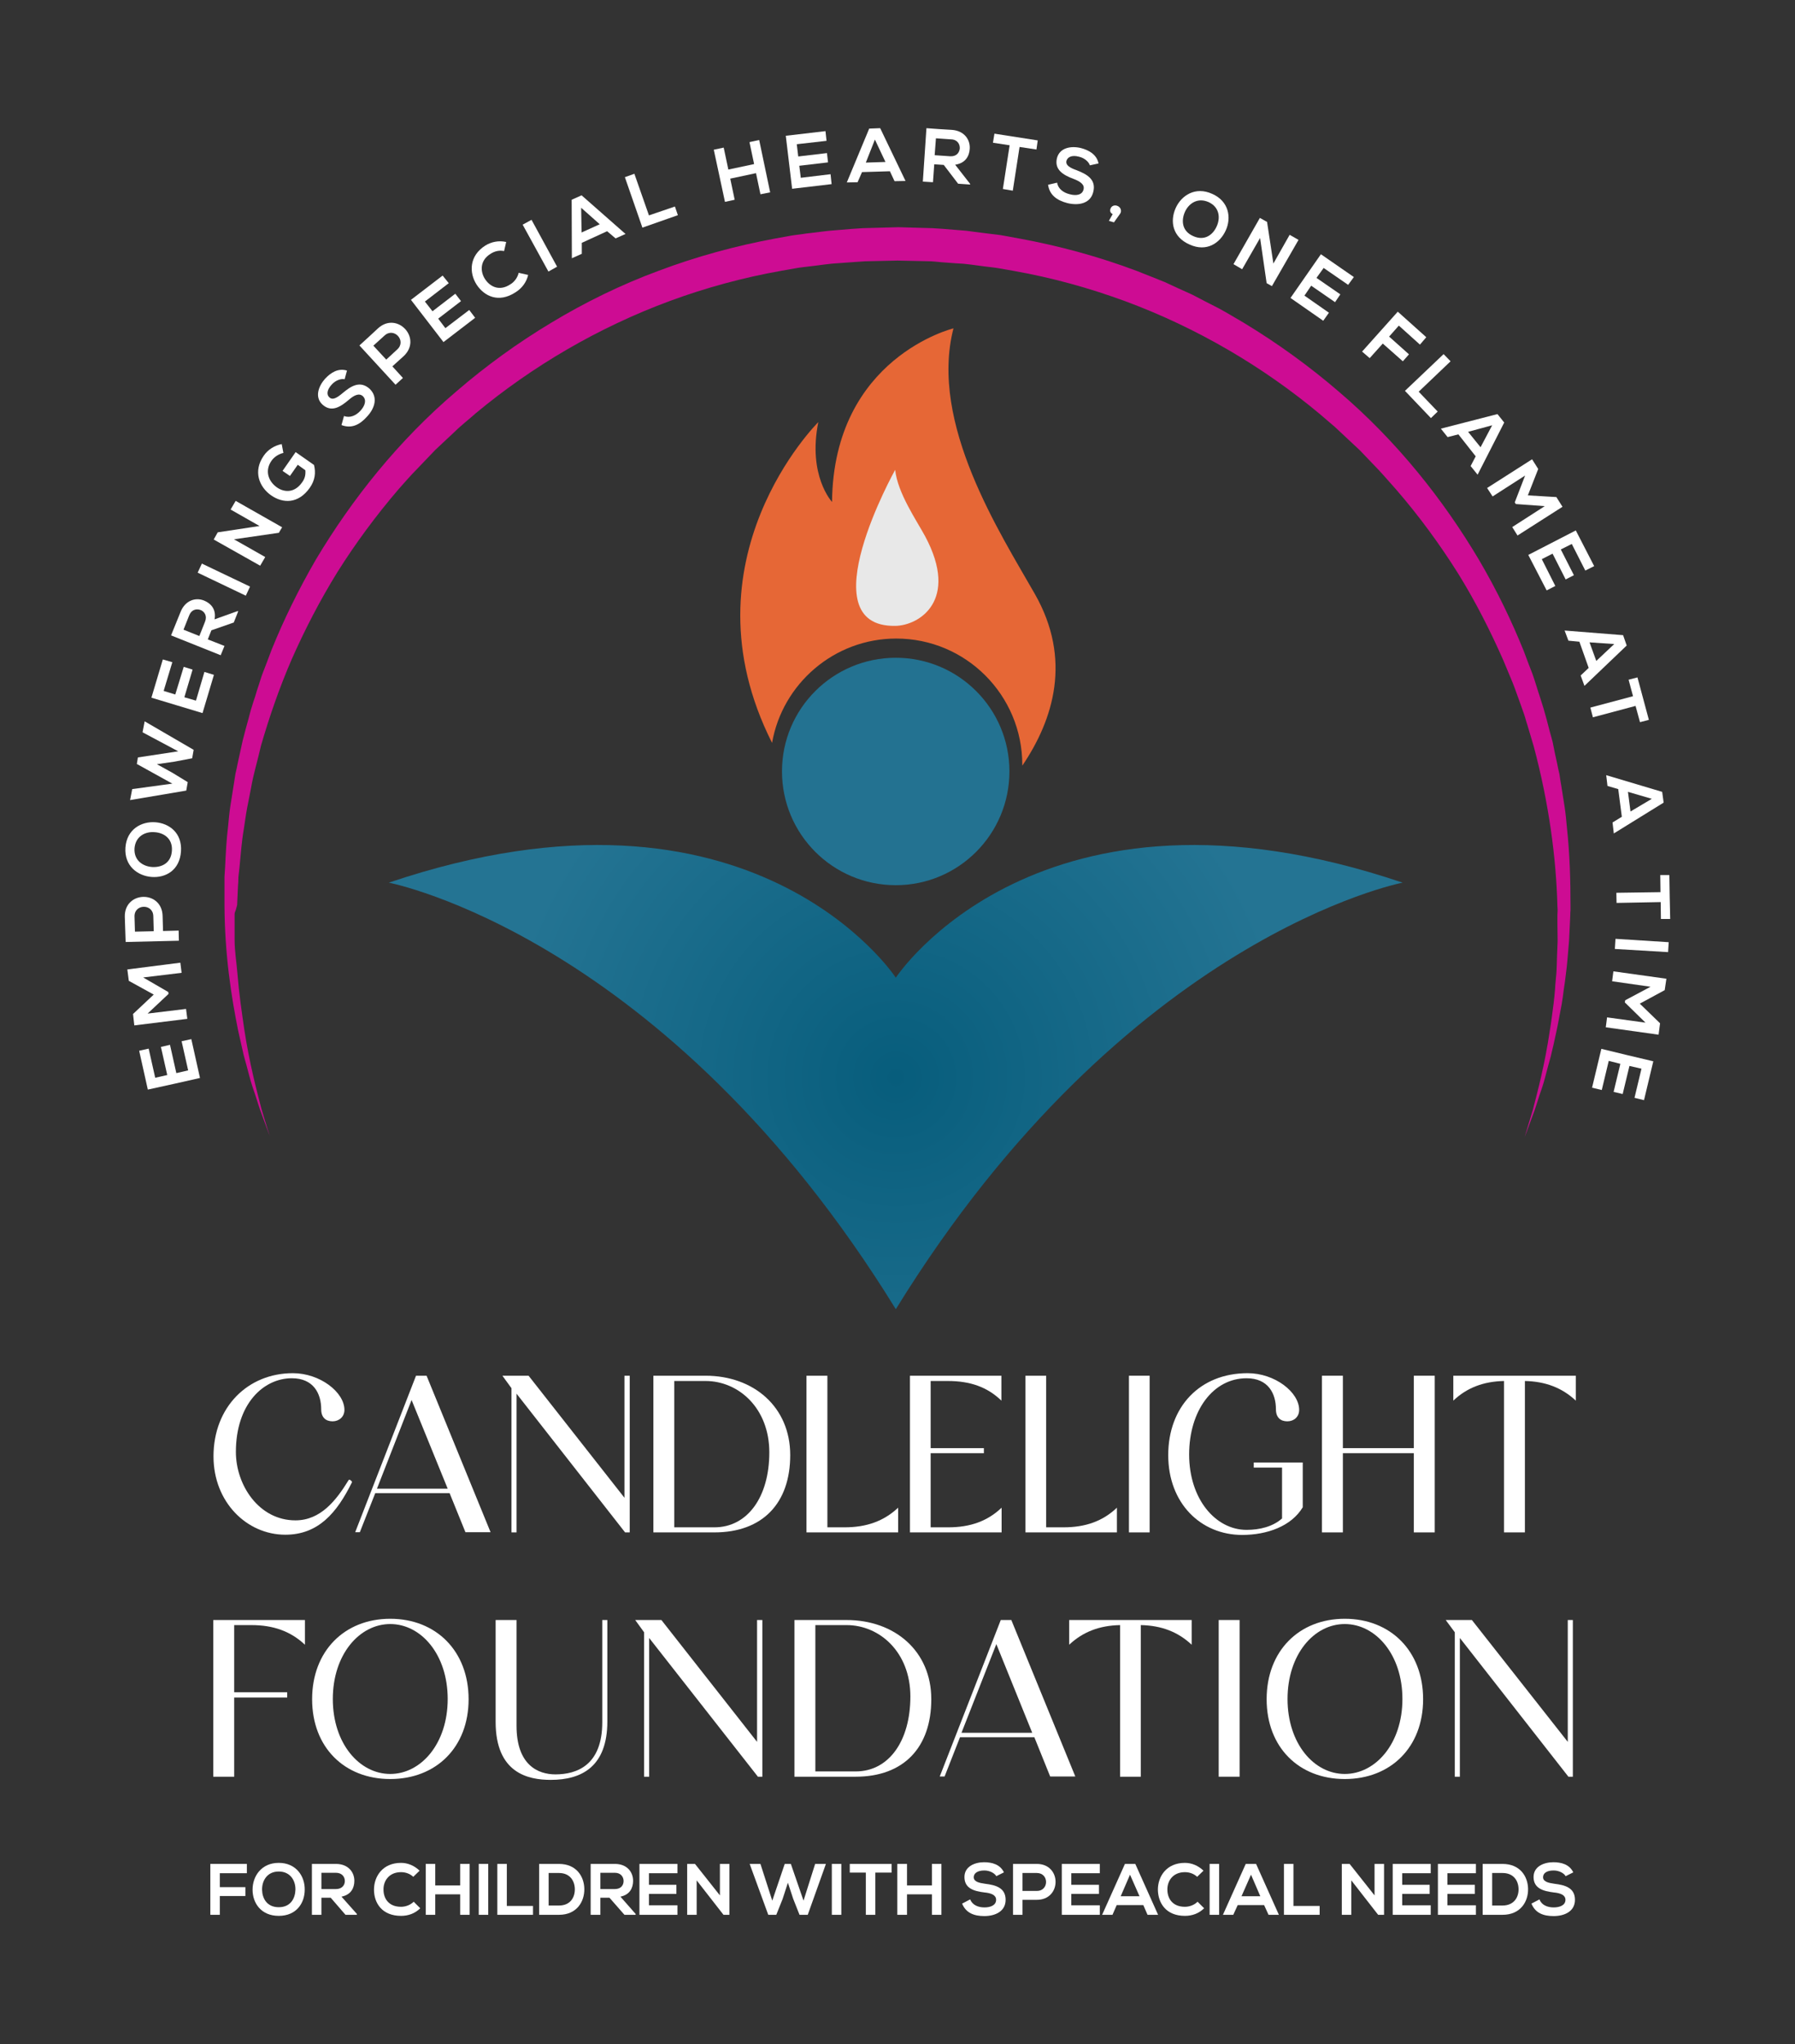 <?xml version="1.0" encoding="UTF-8"?>
<!DOCTYPE svg PUBLIC "-//W3C//DTD SVG 1.1//EN" "http://www.w3.org/Graphics/SVG/1.1/DTD/svg11.dtd">
<!-- Creator: CorelDRAW X7 -->
<svg xmlns="http://www.w3.org/2000/svg" xml:space="preserve" width="8.5in" height="9.681in" version="1.1" style="shape-rendering:geometricPrecision; text-rendering:geometricPrecision; image-rendering:optimizeQuality; fill-rule:evenodd; clip-rule:evenodd"
viewBox="0 0 8500 9681"
 xmlns:xlink="http://www.w3.org/1999/xlink">
 <rect x="0" y="0" width="8500" height="9681" fill="#333333" stroke="none"/>
 <defs>
  <style type="text/css">
   <![CDATA[
    .fil0 {fill:none}
    .fil6 {fill:white;fill-rule:nonzero}
    .fil9 {fill:white;fill-rule:nonzero}
    .fil2 {fill:#237291;fill-rule:nonzero}
    .fil8 {fill:white;fill-rule:nonzero}
    .fil7 {fill:white;fill-rule:nonzero}
    .fil5 {fill:#CD0C93;fill-rule:nonzero}
    .fil3 {fill:#E66736;fill-rule:nonzero}
    .fil4 {fill:#E8E8E8;fill-rule:nonzero}
    .fil1 {fill:url(#id0);fill-rule:nonzero}
   ]]>
  </style>
  <radialGradient id="id0" gradientUnits="userSpaceOnUse" gradientTransform="matrix(0.778 -0 -0 0.778 943 1134)" cx="4241.6" cy="5100.9" r="2400.17" fx="4241.6" fy="5100.9">
   <stop offset="0" style="stop-opacity:1; stop-color:#075D7C"/>
   <stop offset="1" style="stop-opacity:1; stop-color:#247493"/>
  </radialGradient>
 </defs>
 <g id="Layer_x0020_1">
  <g id="_593970952">
   <rect class="fil0" width="8500" height="9681"/>
   <g>
    <g>
     <path class="fil1" d="M4242 4630c0,0 -676,-1033 -2401,-450 0,0 1311,251 2401,2020 1090,-1769 2400,-2020 2400,-2020 -1724,-583 -2400,450 -2400,450z"/>
    </g>
    <g>
     <path class="fil2" d="M4780 3653c0,298 -241,539 -538,539 -298,0 -539,-241 -539,-539 0,-297 241,-538 539,-538 297,0 538,241 538,538z"/>
    </g>
    <path class="fil3" d="M4244 3024c330,0 597,268 597,598 0,1 0,3 0,4 149,-220 235,-504 60,-812 -163,-287 -502,-808 -386,-1259 0,0 -568,138 -575,822 0,0 -116,-124 -65,-378 0,0 -657,651 -219,1519 49,-280 294,-494 588,-494z"/>
    <g>
     <path class="fil4" d="M4239 2225c0,0 -416,745 0,739 112,-1 305,-119 142,-424 -41,-76 -131,-206 -142,-315z"/>
    </g>
    <g>
     <path class="fil5" d="M1278 5381c0,0 -17,-44 -47,-127 -7,-22 -15,-45 -23,-71 -9,-26 -19,-55 -27,-86 -8,-31 -17,-64 -27,-100 -8,-36 -17,-74 -26,-115 -33,-163 -64,-363 -65,-597 0,-29 0,-58 0,-88 0,-15 0,-30 0,-45 1,-15 2,-31 3,-46 3,-62 6,-127 14,-191 3,-33 6,-66 11,-99 5,-33 11,-67 16,-101 3,-17 5,-34 8,-51 4,-17 8,-34 11,-51 8,-35 15,-70 23,-105 9,-35 18,-70 28,-105 5,-18 9,-36 15,-54 5,-17 11,-35 17,-53 5,-18 11,-36 17,-54 6,-18 11,-36 18,-54 14,-35 27,-71 41,-108 58,-144 129,-289 212,-432 170,-284 390,-562 667,-797 137,-118 287,-227 447,-323 159,-96 330,-180 509,-246 178,-67 364,-118 554,-153l72 -13c23,-4 48,-6 71,-10 48,-5 96,-13 145,-16l72 -6c24,-1 48,-4 72,-4l148 -4 141 4c24,0 49,3 73,4l73 6 37 3 36 5 72 9c24,3 48,5 72,10l71 13c190,35 376,86 554,153 45,18 89,35 133,53 43,20 86,40 129,59 42,22 84,44 126,65 41,22 81,47 121,70 160,97 310,206 447,324 276,235 496,513 665,798 84,143 154,288 212,432 14,37 27,73 41,108 13,36 23,73 35,108 6,18 11,36 17,54 5,17 10,35 15,53 9,35 18,71 28,105 7,36 14,70 22,105 3,17 7,34 11,51 2,17 5,34 8,51 5,34 11,68 16,101 5,33 8,66 11,99 14,130 17,254 17,370l0 22c-1,8 -1,15 -1,22 -1,14 -1,28 -2,42 -1,28 -3,56 -4,82 -5,55 -8,107 -15,157 -3,25 -6,49 -10,73 -3,24 -6,48 -10,70 -9,45 -16,89 -25,129 -9,41 -17,79 -26,115 -10,36 -19,69 -27,100 -8,32 -18,60 -27,86 -8,26 -16,49 -23,71 -31,83 -47,127 -47,127 0,0 13,-45 39,-130 22,-86 56,-211 80,-374 7,-41 12,-84 18,-129 3,-23 5,-46 7,-70 1,-23 4,-47 6,-72 2,-25 2,-50 3,-76 1,-25 2,-51 3,-78 0,-27 -1,-54 -1,-82 0,-14 0,-28 0,-42l1 -21 -1 -21c-6,-228 -40,-485 -112,-755 -10,-33 -20,-67 -30,-101 -6,-17 -10,-35 -16,-52 -6,-17 -12,-34 -18,-51 -13,-34 -24,-69 -38,-103 -14,-34 -29,-69 -43,-103 -61,-138 -131,-277 -215,-412 -85,-135 -182,-268 -291,-394 -28,-31 -55,-63 -84,-94 -29,-31 -59,-61 -88,-92 -31,-29 -62,-58 -94,-88 -15,-15 -31,-29 -48,-43 -16,-14 -33,-28 -49,-42 -266,-222 -579,-407 -919,-533 -171,-63 -348,-112 -529,-144l-68 -12c-22,-4 -45,-6 -68,-9l-68 -9 -35 -4 -34 -2 -68 -5c-23,-2 -44,-5 -69,-5l-141 -3 -137 3c-23,0 -46,3 -69,4l-69 5c-46,2 -91,10 -137,15 -23,3 -46,5 -68,9l-68 12c-181,32 -358,80 -529,143 -341,126 -653,310 -920,532 -16,14 -32,28 -49,42 -16,14 -33,28 -48,43 -32,30 -63,59 -94,88 -29,31 -59,61 -88,92 -30,30 -57,62 -85,93 -109,127 -206,259 -291,394 -84,136 -155,274 -216,412 -60,138 -107,276 -146,410 -8,34 -16,67 -25,101 -4,16 -8,33 -12,49 -4,17 -7,33 -10,50 -6,32 -13,65 -19,97 -6,32 -10,64 -15,96 -11,63 -15,125 -21,185 -2,15 -3,30 -5,45 0,15 -1,30 -2,44 -1,30 -3,59 -4,88l-6 22c-1,5 -6,13 -6,20 0,14 0,28 0,42 0,28 0,55 0,81 0,54 9,105 13,155 4,49 9,97 15,142 6,45 12,88 18,128 25,164 59,289 81,375 25,85 40,130 40,130z"/>
    </g>
    <g>
     <polygon class="fil6" points="996,9068 996,8827 1169,8827 1169,8871 1041,8871 1041,8937 1162,8937 1162,8979 1041,8979 1041,9068 "/>
     <path class="fil6" d="M1443 8949c0,62 -38,124 -123,124 -84,0 -124,-61 -124,-124 0,-63 41,-127 124,-127 83,0 124,64 123,127zm-202 1l0 0c1,39 22,82 79,82 57,0 78,-43 79,-83 1,-40 -22,-86 -79,-86 -57,0 -80,46 -79,87z"/>
     <path class="fil6" d="M1690 9068l-54 0 -70 -81 -44 0 0 81 -45 0 0 -241c38,0 76,0 114,0 57,0 87,38 87,80 0,33 -15,66 -61,75l73 82 0 4zm-168 -199l0 0 0 77 69 0c29,0 42,-19 42,-38 0,-19 -13,-39 -42,-39l-69 0z"/>
     <path class="fil6" d="M1990 9037c-25,25 -57,36 -91,36 -90,0 -128,-61 -128,-124 0,-63 41,-127 128,-127 32,0 63,13 88,37l-30 29c-16,-15 -37,-22 -58,-22 -58,0 -84,43 -83,83 0,40 23,81 83,81 21,0 44,-8 60,-24l31 31z"/>
     <polygon class="fil6" points="2179,9068 2179,8971 2061,8971 2061,9068 2016,9068 2016,8827 2061,8827 2061,8929 2179,8929 2179,8827 2224,8827 2224,9068 "/>
     <polygon class="fil6" points="2267,9068 2267,8827 2312,8827 2312,9068 "/>
     <polygon class="fil6" points="2400,8827 2400,9026 2524,9026 2524,9068 2355,9068 2355,8827 "/>
     <path class="fil6" d="M2767 8945c1,61 -36,123 -120,123 -30,0 -65,0 -94,0l0 -241c29,0 64,0 94,0 82,0 119,59 120,118zm-169 79l0 0 49 0c55,0 76,-40 75,-79 -1,-38 -23,-75 -75,-75l-49 0 0 154z"/>
     <path class="fil6" d="M3010 9068l-53 0 -71 -81 -43 0 0 81 -46 0 0 -241c39,0 77,0 115,0 57,0 86,38 86,80 0,33 -15,66 -60,75l72 82 0 4zm-167 -199l0 0 0 77 69 0c29,0 41,-19 41,-38 0,-19 -13,-39 -41,-39l-69 0z"/>
     <path class="fil6" d="M3208 9068l-180 0c0,-80 0,-161 0,-241l180 0 0 44 -135 0 0 55 130 0 0 43 -130 0 0 54 135 0 0 45z"/>
     <polygon class="fil6" points="3409,8827 3454,8827 3454,9068 3426,9068 3426,9068 3299,8905 3299,9068 3254,9068 3254,8827 3291,8827 3409,8976 "/>
     <polygon class="fil6" points="3825,9068 3786,9068 3756,8992 3731,8916 3706,8993 3676,9068 3638,9068 3550,8827 3601,8827 3657,9001 3716,8827 3745,8827 3805,9001 3860,8827 3911,8827 "/>
     <polygon class="fil6" points="3939,9068 3939,8827 3984,8827 3984,9068 "/>
     <path class="fil6" d="M4100 8868l-76 0 0 -41c69,0 128,0 198,0l0 41 -77 0 0 200 -45 0 0 -200z"/>
     <polygon class="fil6" points="4413,9068 4413,8971 4295,8971 4295,9068 4249,9068 4249,8827 4295,8827 4295,8929 4413,8929 4413,8827 4458,8827 4458,9068 "/>
     <path class="fil6" d="M4718 8885c-8,-14 -31,-27 -57,-27 -33,0 -50,14 -50,32 0,21 25,27 54,31 50,6 97,19 97,76 0,54 -48,77 -101,77 -49,0 -87,-15 -105,-59l38 -20c11,27 38,38 68,38 28,0 55,-10 55,-36 0,-23 -24,-32 -56,-35 -49,-6 -94,-19 -94,-73 0,-50 49,-70 93,-70 37,0 76,10 94,48l-36 18z"/>
     <path class="fil6" d="M4910 8997l-68 0 0 71 -45 0 0 -241c38,0 75,0 113,0 118,0 118,170 0,170zm-68 -42l0 0 68 0c58,0 58,-85 0,-85l-68 0 0 85z"/>
     <path class="fil6" d="M5208 9068l-180 0c0,-80 0,-161 0,-241l180 0 0 44 -135 0 0 55 131 0 0 43 -131 0 0 54 135 0 0 45z"/>
     <path class="fil6" d="M5414 9022l-126 0 -20 46 -49 0 108 -241 49 0 108 241 -50 0 -20 -46zm-63 -144l0 0 -44 102 89 0 -45 -102z"/>
     <path class="fil6" d="M5702 9037c-25,25 -57,36 -91,36 -90,0 -127,-61 -128,-124 0,-63 41,-127 128,-127 32,0 63,13 88,37l-30 29c-16,-15 -37,-22 -58,-22 -58,0 -84,43 -83,83 0,40 23,81 83,81 21,0 44,-8 60,-24l31 31z"/>
     <polygon class="fil6" points="5728,9068 5728,8827 5773,8827 5773,9068 "/>
     <path class="fil6" d="M5986 9022l-125 0 -21 46 -49 0 108 -241 49 0 108 241 -49 0 -21 -46zm-62 -144l0 0 -45 102 89 0 -44 -102z"/>
     <polygon class="fil6" points="6125,8827 6125,9026 6249,9026 6249,9068 6080,9068 6080,8827 "/>
     <polygon class="fil6" points="6509,8827 6554,8827 6554,9068 6526,9068 6526,9068 6399,8905 6399,9068 6354,9068 6354,8827 6391,8827 6509,8976 "/>
     <path class="fil6" d="M6775 9068l-180 0c0,-80 0,-161 0,-241l180 0 0 44 -135 0 0 55 130 0 0 43 -130 0 0 54 135 0 0 45z"/>
     <path class="fil6" d="M6989 9068l-180 0c0,-80 0,-161 0,-241l180 0 0 44 -135 0 0 55 130 0 0 43 -130 0 0 54 135 0 0 45z"/>
     <path class="fil6" d="M7236 8945c1,61 -36,123 -121,123 -29,0 -65,0 -94,0l0 -241c29,0 65,0 94,0 83,0 120,59 121,118zm-170 79l0 0 49 0c55,0 77,-40 76,-79 -1,-38 -23,-75 -76,-75l-49 0 0 154z"/>
     <path class="fil6" d="M7414 8885c-8,-14 -31,-27 -57,-27 -34,0 -50,14 -50,32 0,21 25,27 54,31 50,6 97,19 97,76 0,54 -48,77 -101,77 -50,0 -87,-15 -105,-59l38 -20c10,27 38,38 67,38 29,0 56,-10 56,-36 0,-23 -24,-32 -56,-35 -49,-6 -95,-19 -95,-73 0,-50 49,-70 94,-70 37,0 76,10 94,48l-36 18z"/>
    </g>
    <g>
     <path class="fil7" d="M1011 6897c0,-233 162,-394 376,-394 128,0 244,90 244,174 0,33 -26,54 -56,54 -32,0 -54,-18 -54,-57 0,-74 -36,-147 -139,-147 -135,0 -265,122 -265,349 0,157 109,324 282,324 120,0 194,-96 252,-191 4,-6 17,7 16,10 -72,146 -160,249 -316,249 -182,0 -340,-154 -340,-371z"/>
     <path class="fil7" d="M1970 6515l50 0 303 741 -119 0 -75 -185 -352 0 -73 185 -22 0 288 -741zm-185 535l0 0 335 0 -171 -420 -164 420z"/>
     <polygon class="fil7" points="2503,6515 2957,7093 2957,6515 2982,6515 2982,7257 2960,7257 2446,6600 2446,7257 2422,7257 2422,6574 2379,6515 "/>
     <path class="fil7" d="M3341 6515c228,0 401,148 401,376 0,228 -131,366 -359,366l-289 0 0 -742 247 0zm-148 718l0 0 190 0c157,0 260,-144 260,-355 0,-209 -145,-338 -302,-338l-148 0 0 693z"/>
     <path class="fil7" d="M3918 7233l81 0c104,0 186,-29 254,-93l0 117 -434 0 0 -742 99 0 0 718z"/>
     <path class="fil7" d="M4407 6540l0 318 252 0 0 24 -252 0 0 351 83 0c104,0 186,-29 253,-93l0 117 -434 0 0 -742 433 0 0 118c-67,-65 -149,-93 -253,-93l-82 0z"/>
     <path class="fil7" d="M4954 7233l82 0c104,0 186,-29 253,-93l0 117 -433 0 0 -742 98 0 0 718z"/>
     <polygon class="fil7" points="5346,6515 5444,6515 5444,7257 5346,7257 "/>
     <path class="fil7" d="M6152 6677c0,33 -25,54 -56,54 -32,0 -54,-18 -54,-57 0,-74 -36,-147 -139,-147 -158,0 -272,153 -272,361 0,211 125,357 272,357 62,0 124,-15 168,-54l0 -241 -134 0 0 -24 232 0 0 212c-54,90 -169,131 -287,131 -196,0 -350,-150 -350,-378 0,-228 149,-388 376,-388 129,0 244,90 244,174z"/>
     <polygon class="fil7" points="6260,7257 6260,6515 6359,6515 6359,6858 6695,6858 6695,6515 6794,6515 6794,7257 6695,7257 6695,6882 6359,6882 6359,7257 "/>
     <path class="fil7" d="M7462 6515l0 118c-65,-61 -144,-91 -241,-93l0 717 -99 0 0 -717c-97,2 -176,32 -240,93l0 -118 580 0z"/>
    </g>
    <g>
     <path class="fil8" d="M1010 8414l0 -742 434 0 0 117c-68,-64 -150,-93 -253,-93l-82 0 0 318 251 0 0 25 -251 0 0 375 -99 0z"/>
     <path class="fil8" d="M1848 7666c217,0 371,153 371,381 0,228 -154,378 -371,378 -217,0 -370,-150 -370,-378 0,-228 153,-381 370,-381zm0 25l0 0c-146,0 -272,144 -272,355 0,211 126,355 272,355 146,0 272,-144 272,-355 0,-211 -126,-355 -272,-355z"/>
     <path class="fil8" d="M2446 7672l0 501c0,187 103,230 184,230 100,0 222,-42 222,-247l0 -484 24 0 0 480c0,213 -120,277 -268,277 -106,0 -261,-31 -261,-275l0 -482 99 0z"/>
     <polygon class="fil8" points="3132,7672 3585,8249 3585,7672 3610,7672 3610,8414 3589,8414 3074,7757 3074,8414 3050,8414 3050,7730 3008,7672 "/>
     <path class="fil8" d="M4009 7672c228,0 401,147 401,375 0,228 -130,367 -358,367l-290 0 0 -742 247 0zm-148 717l0 0 191 0c157,0 259,-144 259,-355 0,-209 -145,-338 -302,-338l-148 0 0 693z"/>
     <path class="fil8" d="M4739 7672l50 0 303 741 -119 0 -75 -186 -352 0 -73 186 -23 0 289 -741zm-186 534l0 0 335 0 -170 -420 -165 420z"/>
     <path class="fil8" d="M5643 7672l0 117c-65,-61 -143,-91 -241,-93l0 718 -98 0 0 -718c-98,2 -176,32 -241,93l0 -117 580 0z"/>
     <polygon class="fil8" points="5771,7672 5870,7672 5870,8414 5771,8414 "/>
     <path class="fil8" d="M6368 7666c217,0 371,153 371,381 0,228 -154,378 -371,378 -217,0 -370,-150 -370,-378 0,-228 153,-381 370,-381zm0 25l0 0c-146,0 -271,144 -271,355 0,211 125,355 271,355 146,0 273,-144 273,-355 0,-211 -127,-355 -273,-355z"/>
     <polygon class="fil8" points="6970,7672 7424,8249 7424,7672 7448,7672 7448,8414 7427,8414 6913,7757 6913,8414 6889,8414 6889,7730 6846,7672 "/>
    </g>
    <g>
     <path class="fil9" d="M906 4921l41 184c-82,19 -165,37 -247,55l-41 -184 45 -10 31 138 57 -13 -30 -133 43 -10 30 134 56 -13 -31 -138 46 -10z"/>
     <polygon class="fil9" points="678,4629 797,4698 798,4707 699,4800 881,4778 887,4825 636,4856 630,4802 728,4710 610,4645 603,4591 854,4559 860,4607 "/>
     <path class="fil9" d="M770 4338l2 71 74 -2 1 48 -252 6c-1,-40 -3,-79 -4,-119 -3,-123 176,-128 179,-4zm-42 72l0 0 -2 -71c-1,-61 -91,-59 -89,2l2 71 89 -2z"/>
     <path class="fil9" d="M736 3894c65,5 127,50 121,138 -6,89 -72,126 -139,121 -66,-5 -130,-52 -124,-139 6,-87 76,-125 142,-120zm-14 212l0 0c42,2 88,-17 92,-77 4,-59 -39,-85 -81,-88 -42,-4 -91,17 -96,76 -4,60 43,87 85,89z"/>
     <polygon class="fil9" points="917,3551 910,3591 826,3607 743,3619 817,3660 889,3704 882,3744 616,3789 626,3737 816,3711 648,3618 653,3587 844,3558 675,3468 685,3416 "/>
     <path class="fil9" d="M1013 3196l-54 181c-81,-24 -161,-49 -242,-73l54 -181 45 13 -41 136 55 17 40 -131 42 13 -39 131 55 16 40 -136 45 14z"/>
     <path class="fil9" d="M1128 2895l-21 53 -106 37 -17 43 79 31 -18 44 -235 -94c15,-37 30,-74 45,-111 22,-55 71,-70 111,-54 32,13 59,41 50,89l109 -39 3 1zm-259 87l0 0 75 30 27 -68c11,-28 -3,-48 -21,-55 -19,-7 -43,-3 -54,25l-27 68z"/>
     <polygon class="fil9" points="1164,2821 936,2712 956,2669 1184,2778 "/>
     <polygon class="fil9" points="1092,2413 1116,2372 1336,2497 1321,2522 1322,2523 1108,2554 1256,2638 1232,2679 1012,2555 1031,2521 1229,2491 "/>
     <path class="fil9" d="M1342 2145c-23,5 -45,20 -57,38 -31,45 -16,95 26,125 34,24 83,28 119,-23 12,-16 18,-33 16,-58l-36 -26 -37 53 -35 -24 62 -89 87 61c9,37 5,72 -20,108 -55,78 -128,74 -183,36 -58,-41 -86,-115 -35,-188 19,-28 50,-48 85,-55l8 42z"/>
     <path class="fil9" d="M1632 1796c-17,-4 -43,5 -61,25 -24,26 -25,49 -11,61 16,15 38,0 62,-20 40,-34 83,-61 128,-21 41,39 26,92 -13,133 -34,38 -73,57 -120,39l12 -43c28,11 57,-2 78,-25 20,-22 31,-50 11,-69 -18,-16 -42,-4 -67,18 -40,34 -82,60 -124,22 -38,-35 -19,-87 12,-122 27,-29 62,-52 104,-39l-11 41z"/>
     <path class="fil9" d="M1911 1687l-53 48 50 55 -35 32 -171 -186c30,-27 59,-54 88,-81 91,-83 212,48 121,132zm-82 16l0 0 52 -48c45,-41 -15,-107 -60,-66l-53 48 61 66z"/>
     <path class="fil9" d="M2250 1505l-150 115c-51,-66 -102,-133 -154,-200l150 -115 29 36 -113 87 36 46 108 -83 27 35 -108 83 34 45 113 -86 28 37z"/>
     <path class="fil9" d="M2501 1302c-8,35 -30,64 -61,83 -79,51 -147,18 -183,-37 -36,-56 -36,-136 41,-185 29,-18 64,-25 99,-17l-10 43c-23,-5 -46,1 -64,13 -52,32 -49,85 -26,120 23,35 67,59 119,25 19,-11 35,-32 40,-55l45 10z"/>
     <polygon class="fil9" points="2597,1286 2475,1064 2517,1041 2638,1263 "/>
     <path class="fil9" d="M2875 1095l-120 55 0 52 -47 21 -1 -277 47 -21 208 183 -47 21 -40 -34zm-123 -111l0 0 2 117 86 -39 -88 -78z"/>
     <polygon class="fil9" points="3004,823 3073,1020 3196,978 3210,1019 3042,1078 2959,839 "/>
     <polygon class="fil9" points="3601,920 3580,820 3458,846 3479,946 3433,956 3380,709 3427,699 3449,803 3571,777 3549,673 3595,663 3647,911 "/>
     <path class="fil9" d="M3938 872l-187 22c-10,-84 -20,-168 -30,-251l188 -22 5 46 -141 16 7 58 136 -16 5 44 -136 16 7 57 141 -17 5 47z"/>
     <path class="fil9" d="M4214 811l-132 4 -21 48 -51 1 106 -255 52 -2 120 250 -52 1 -22 -47zm-71 -150l0 0 -43 109 93 -3 -50 -106z"/>
     <path class="fil9" d="M4594 874l-57 -4 -68 -89 -45 -3 -6 85 -48 -3 17 -253c40,3 80,6 120,8 59,4 88,46 85,90 -2,34 -20,68 -69,75l71 91 0 3zm-162 -219l0 0 -6 80 73 5c30,2 44,-17 46,-37 1,-20 -11,-42 -41,-43l-72 -5z"/>
     <path class="fil9" d="M4781 688l-79 -12 7 -43c72,11 133,21 205,32l-6 43 -80 -12 -32 207 -47 -8 32 -207z"/>
     <path class="fil9" d="M5161 783c-5,-16 -25,-35 -52,-41 -34,-9 -54,2 -59,20 -5,21 19,34 48,44 49,19 94,44 79,103 -13,54 -67,66 -122,53 -50,-13 -85,-38 -92,-87l43 -10c4,29 30,48 60,55 29,8 59,4 65,-23 6,-23 -16,-38 -48,-50 -48,-18 -91,-43 -78,-98 13,-50 67,-59 113,-48 38,10 75,30 84,73l-41 9z"/>
     <path class="fil9" d="M5275 1053l-24 -7 18 -32c-10,-5 -14,-13 -11,-24 10,-32 59,-15 49,17 -2,4 -1,3 -32,46z"/>
     <path class="fil9" d="M5804 1092c-27,59 -90,103 -171,66 -82,-36 -93,-111 -66,-172 27,-61 94,-104 173,-68 80,35 92,114 64,174zm-194 -86l0 0c-16,38 -14,88 40,112 55,25 94,-7 111,-45 18,-38 16,-91 -38,-116 -55,-24 -97,10 -113,49z"/>
     <polygon class="fil9" points="6107,1112 6149,1136 6023,1355 5998,1341 5998,1341 5967,1127 5882,1275 5841,1251 5966,1032 6000,1051 6030,1248 "/>
     <path class="fil9" d="M6266 1519l-155 -108c48,-69 96,-138 144,-207l156 108 -27 37 -116 -80 -34 47 113 78 -25 37 -113 -78 -32 47 116 81 -27 38z"/>
     <polygon class="fil9" points="6450,1665 6619,1476 6754,1597 6724,1632 6624,1542 6578,1594 6672,1678 6643,1711 6548,1627 6486,1696 "/>
     <polygon class="fil9" points="6869,1711 6718,1855 6808,1949 6776,1980 6653,1851 6836,1677 "/>
     <path class="fil9" d="M6988 2161l-82 -104 -51 13 -32 -40 268 -69 32 40 -126 247 -33 -41 24 -46zm78 -147l0 0 -114 31 59 73 55 -104z"/>
     <polygon class="fil9" points="7315,2397 7178,2387 7173,2379 7222,2252 7068,2351 7042,2311 7255,2175 7284,2221 7235,2346 7370,2354 7399,2400 7186,2536 7161,2496 "/>
     <path class="fil9" d="M7324 2796l-87 -168c75,-39 150,-77 225,-116l87 169 -42 21 -64 -126 -52 26 62 122 -39 20 -62 -122 -51 26 64 127 -41 21z"/>
     <path class="fil9" d="M7523 3163l-44 -124 -52 -5 -18 -48 277 22 17 49 -200 191 -18 -49 38 -36zm121 -113l0 0 -117 -8 32 88 85 -80z"/>
     <path class="fil9" d="M7733 3297l-21 -78 42 -11c19,71 35,130 54,201l-42 11 -21 -77 -202 54 -12 -46 202 -54z"/>
     <path class="fil9" d="M7680 3868l-17 -131 -51 -15 -6 -51 265 79 7 51 -236 146 -6 -52 44 -27zm142 -85l0 0 -113 -33 12 93 101 -60z"/>
     <path class="fil9" d="M7863 4225l-1 -81 43 0c1,73 2,134 4,208l-44 0 -1 -80 -209 4 -1 -48 209 -3z"/>
     <polygon class="fil9" points="7650,4446 7902,4462 7899,4509 7647,4494 "/>
     <polygon class="fil9" points="7792,4843 7694,4747 7696,4737 7816,4673 7634,4647 7640,4600 7891,4635 7883,4689 7765,4753 7861,4846 7854,4900 7604,4865 7610,4818 "/>
     <path class="fil9" d="M7539 5151l44 -184c82,20 164,40 246,59l-44 184 -45 -11 33 -138 -57 -13 -32 133 -43 -10 32 -133 -55 -14 -33 138 -46 -11z"/>
    </g>
   </g>
  </g>
 </g>
</svg>
